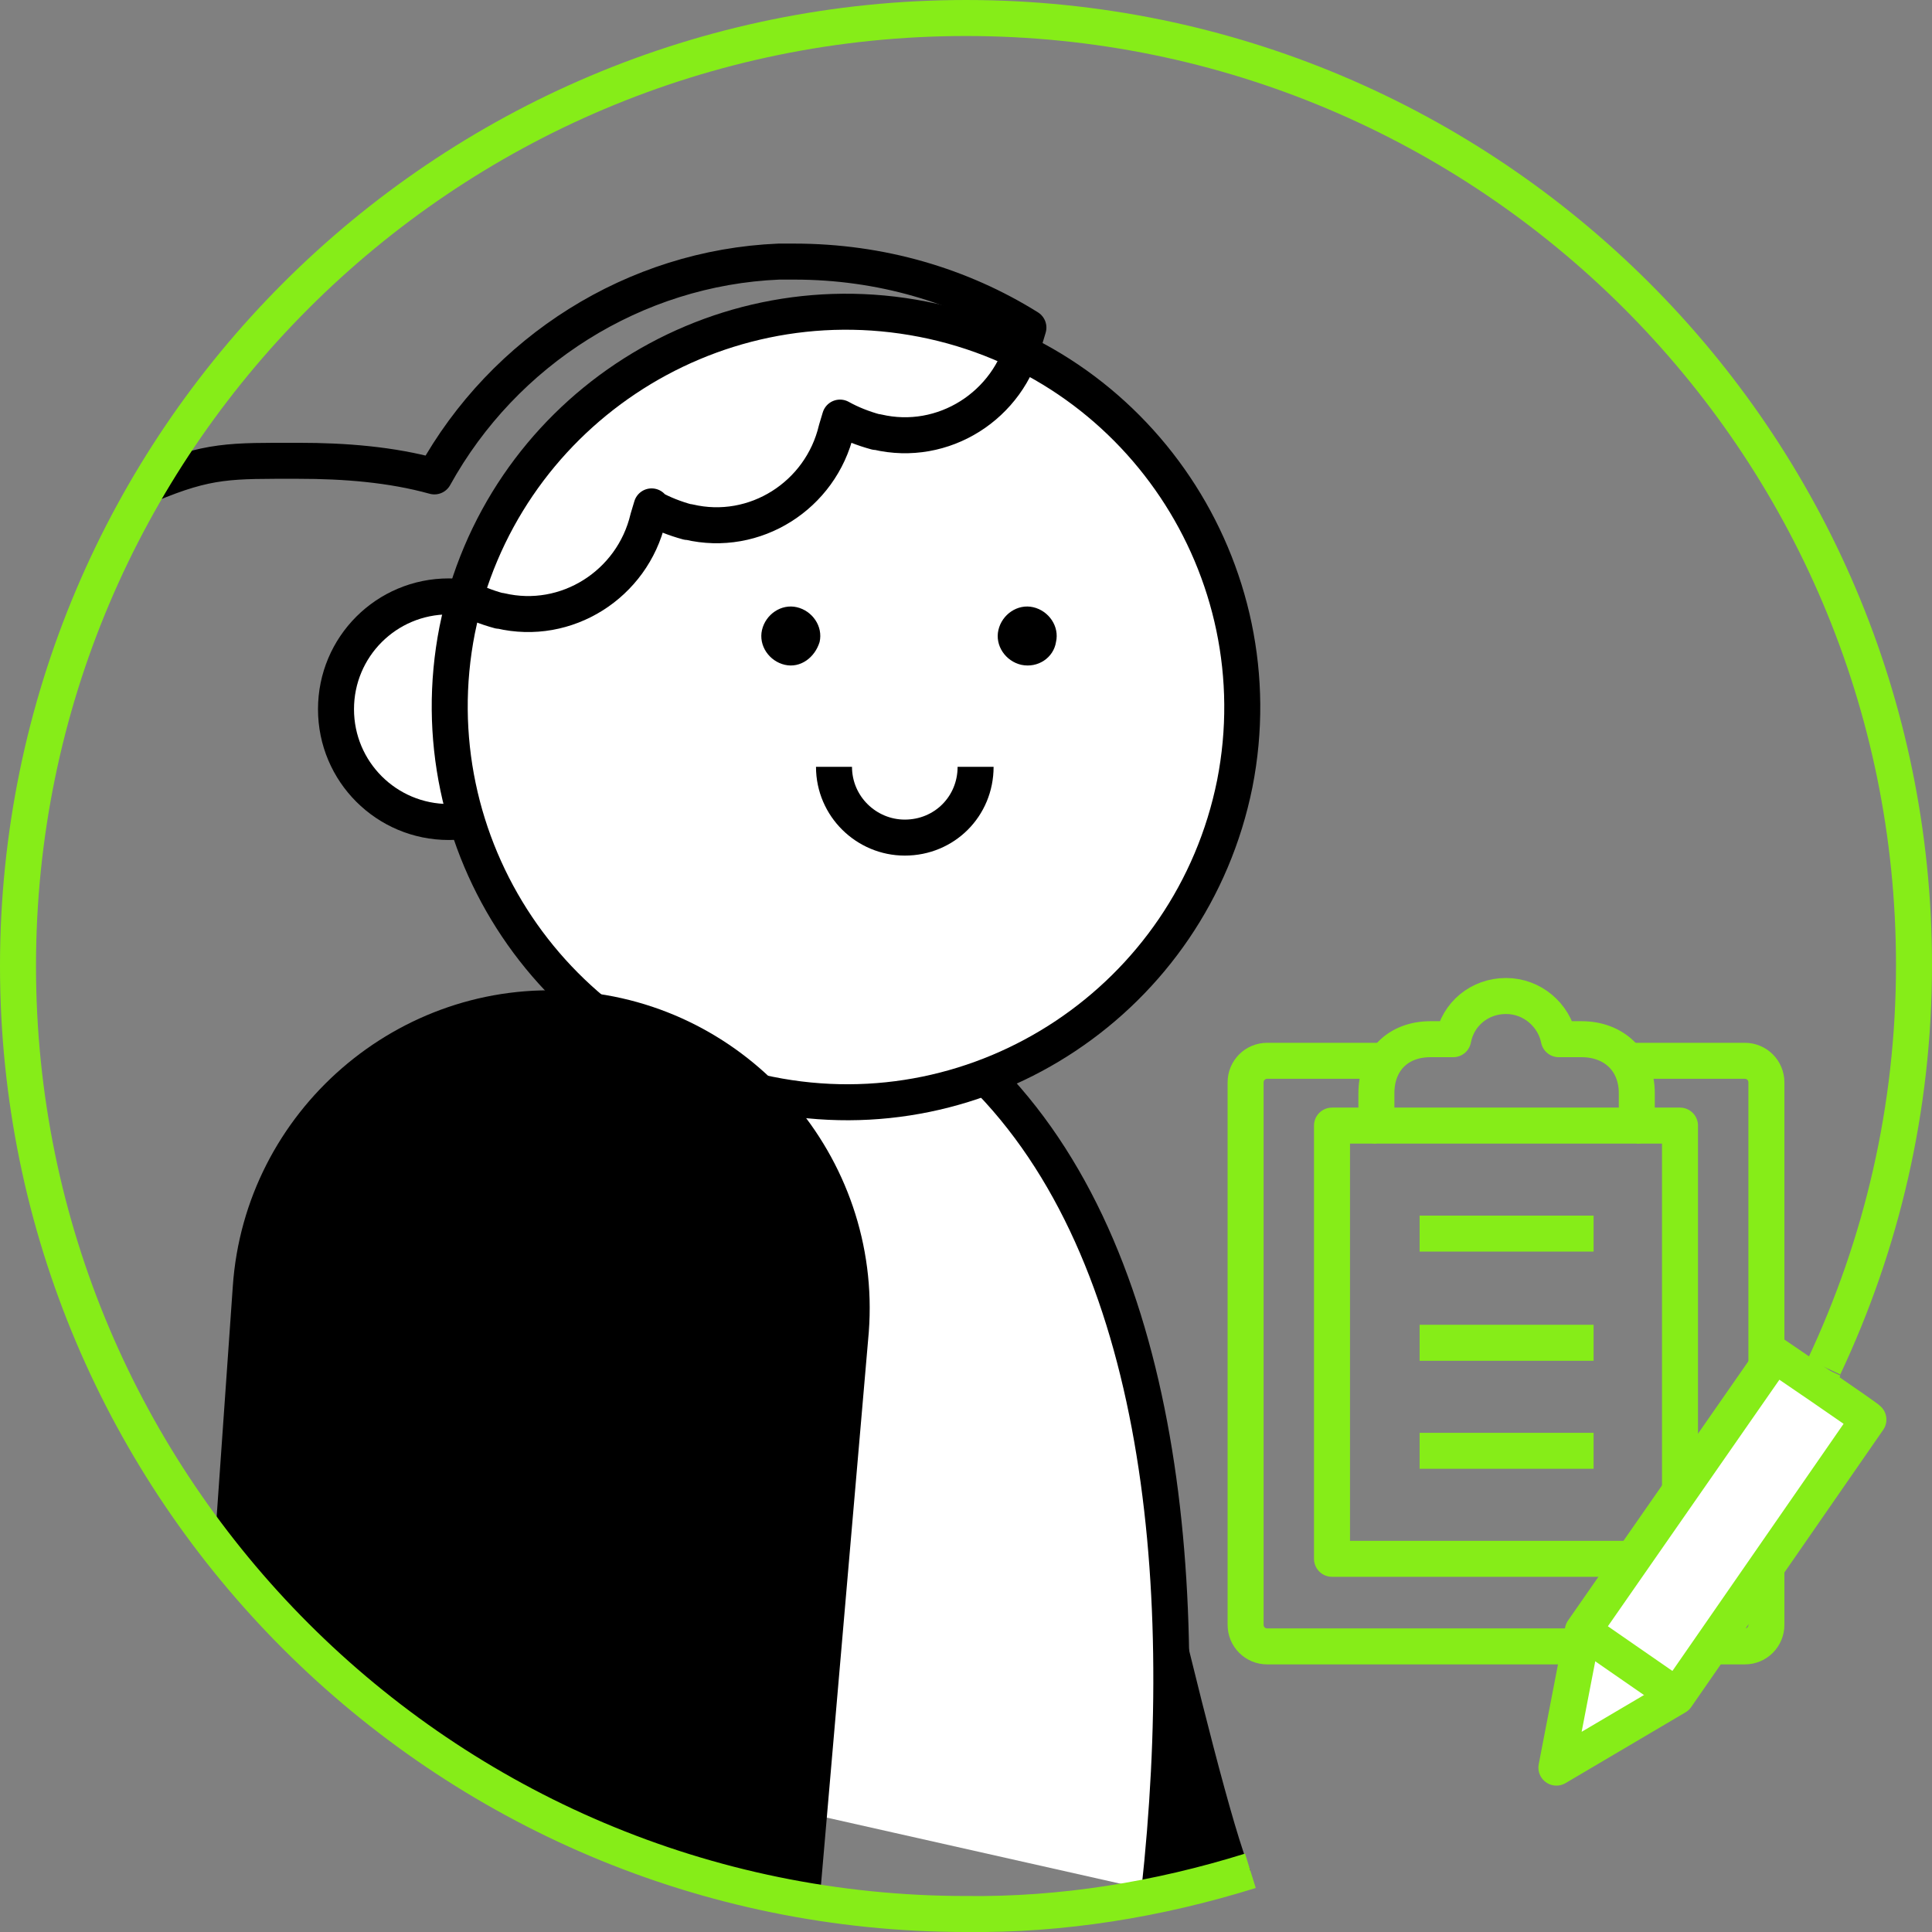 <?xml version="1.0" encoding="utf-8"?>
<!-- Generator: Adobe Illustrator 24.0.3, SVG Export Plug-In . SVG Version: 6.00 Build 0)  -->
<svg version="1.1" id="Ebene_1" xmlns="http://www.w3.org/2000/svg" xmlns:xlink="http://www.w3.org/1999/xlink" x="0px" y="0px"
	 viewBox="0 0 161 161" style="enable-background:new 0 0 161 161;" xml:space="preserve">
<rect x="0" y="0" width="161" height="161" fill="#808080" stroke="none"/>
<style type="text/css">
	.st0{fill:none;stroke:#86ED18;stroke-width:3;stroke-linejoin:round;stroke-miterlimit:10;}
	.st1{fill:#FFFFFF;}
	.st2{fill:none;stroke:#000000;stroke-width:3;stroke-miterlimit:10;}
	.st3{fill:#FFFFFF;stroke:#000000;stroke-width:3;stroke-miterlimit:10;}
	.st4{fill:none;stroke:#000000;stroke-width:3;stroke-linejoin:round;stroke-miterlimit:10;}
	.st5{fill:none;stroke:#86ED18;stroke-width:3;stroke-miterlimit:10;}
	.st6{fill:#FFFFFF;stroke:#86ED18;stroke-width:3;stroke-linejoin:round;stroke-miterlimit:10;}
</style>
<path d="M104.2,155.9c-2.8-6.5-12.1-48.4-12.2-48.9C89.8,94.4,77.9,86,65.3,88.2c-12.5,2.2-20.9,14.1-18.7,26.7
	c0.3,1.9,20.3,15.8,36.6,26.9c2.9,2,10.3,16.1,13.4,16.1C99.3,157.8,104.2,155.9,104.2,155.9L104.2,155.9z"/>
<path class="st0" d="M114.7,93.8H111v36.1h29V93.8h-3.6 M118.3,102.8h14.5 M118.3,111.9h14.5 M118.3,120.9h14.5"/>
<path class="st0" d="M135.6,88.4h9.8c1,0,1.8,0.8,1.8,1.8v45.2c0,1-0.8,1.8-1.8,1.8c0,0,0,0,0,0h-39.8c-1,0-1.8-0.8-1.8-1.8
	c0,0,0,0,0,0V90.2c0-1,0.8-1.8,1.8-1.8h9.8"/>
<path class="st0" d="M131.8,86.6h-1.9c-0.4-2-2.2-3.6-4.4-3.6c-2.2,0-4,1.5-4.4,3.6h-1.9c-2.7,0-4.5,1.8-4.5,4.5v2.7h21.7v-2.7
	C136.4,88.4,134.5,86.6,131.8,86.6L131.8,86.6z"/>
<path class="st1" d="M32.6,143.3l-2.1-25.3c-3.1-17,8.1-33.3,25-36.5c10.6-2,18.4,0.4,25.6,7.2c15.6,14.6,18.4,42.5,15.5,69"/>
<path class="st2" d="M32.6,143.3l-2.1-25.3c-3.1-17,8.1-33.3,25-36.5c10.6-2,18.4,0.4,25.6,7.2c15.6,14.6,18.4,42.5,15.5,69"/>
<path class="st3" d="M46.8,59.1c0-5.2-4.2-9.4-9.4-9.4S28,53.9,28,59.1c0,5.2,4.2,9.4,9.4,9.4C42.7,68.5,46.8,64.3,46.8,59.1
	L46.8,59.1z"/>
<path class="st2" d="M41.8,62c-0.1,1.5-0.1,2.9-0.1,4.5"/>
<path class="st3" d="M102.9,65.3c3.5-17.8-8.1-35.2-26-38.7C59,23.1,41.7,34.7,38.1,52.5c-3.5,17.8,8.1,35.2,26,38.7
	C81.9,94.8,99.3,83.2,102.9,65.3L102.9,65.3z"/>
<path class="st1" d="M69.5,63.9c0,3.3,2.7,5.9,5.9,5.9c3.3,0,5.9-2.6,5.9-5.9"/>
<path class="st2" d="M69.5,63.9c0,3.3,2.7,5.9,5.9,5.9c3.3,0,5.9-2.6,5.9-5.9"/>
<path class="st4" d="M12.4,40.4c5-2.1,6.8-2,12.5-2c3.8,0,7.7,0.3,11.3,1.3C42,29.2,52.9,22.3,64.9,21.8h1.3c7.2,0,13.9,2,19.5,5.5
	l-0.3,1c-1.3,5.5-6.8,9-12.3,7.7c0,0-0.1,0-0.1,0c-1.1-0.3-2.1-0.7-3-1.2l-0.3,1c-1.3,5.5-6.8,9-12.3,7.7c0,0-0.1,0-0.1,0
	c-1.1-0.3-2.1-0.7-3-1.2v-0.1l-0.3,1c-1.3,5.5-6.8,9-12.3,7.7c0,0-0.1,0-0.1,0c-1.1-0.3-2.1-0.7-3-1.2"/>
<g>
	<path class="st1" d="M66.3,50.8c-1.3-0.3-2.6,0.6-2.9,1.9c-0.3,1.3,0.6,2.6,1.9,2.9c1.3,0.3,2.6-0.6,2.9-1.9v0
		C68.5,52.3,67.7,51,66.3,50.8z"/>
	<path class="st1" d="M86.1,50.8c-1.3-0.3-2.6,0.6-2.9,1.9c-0.3,1.3,0.6,2.6,1.9,2.9c1.3,0.3,2.6-0.6,2.9-1.9v0
		C88.3,52.3,87.4,51,86.1,50.8z"/>
	<path d="M72.4,111c1.1-14.6-10-27.4-24.6-28.4c-14.6-1.1-27.4,10-28.4,24.6l-1.5,21.4c12.1,15.6,29.8,26.6,50.1,29.8
		c0.2,0,0.3,0,0.3,0L72.4,111z"/>
</g>
<path class="st5" d="M104.2,155.9c-7.7,2.4-15.7,3.7-23.7,3.6c-43.6,0-79-35.4-79-79s35.4-79,79-79c43.6,0,79,35.3,79,78.9
	c0,12-2.7,23.3-7.5,33.5 M152,114c-4.3,9.3-10.5,17.7-18,24.6"/>
<path class="st6" d="M147.9,112.9l-16,23l-2.2,11.4l10-5.9l16-23.1C155.7,118.2,147.9,112.9,147.9,112.9z"/>
<path class="st0" d="M131.9,135.9l7.8,5.4"/>
<path d="M68.3,53.5c0.3-1.3-0.6-2.6-1.9-2.9c-1.3-0.3-2.6,0.6-2.9,1.9c-0.3,1.3,0.6,2.6,1.9,2.9C66.7,55.7,67.9,54.8,68.3,53.5
	L68.3,53.5z M88,53.5c0.3-1.3-0.6-2.6-1.9-2.9c-1.3-0.3-2.6,0.6-2.9,1.9c-0.3,1.3,0.6,2.6,1.9,2.9C86.5,55.7,87.8,54.8,88,53.5z"/>
</svg>
